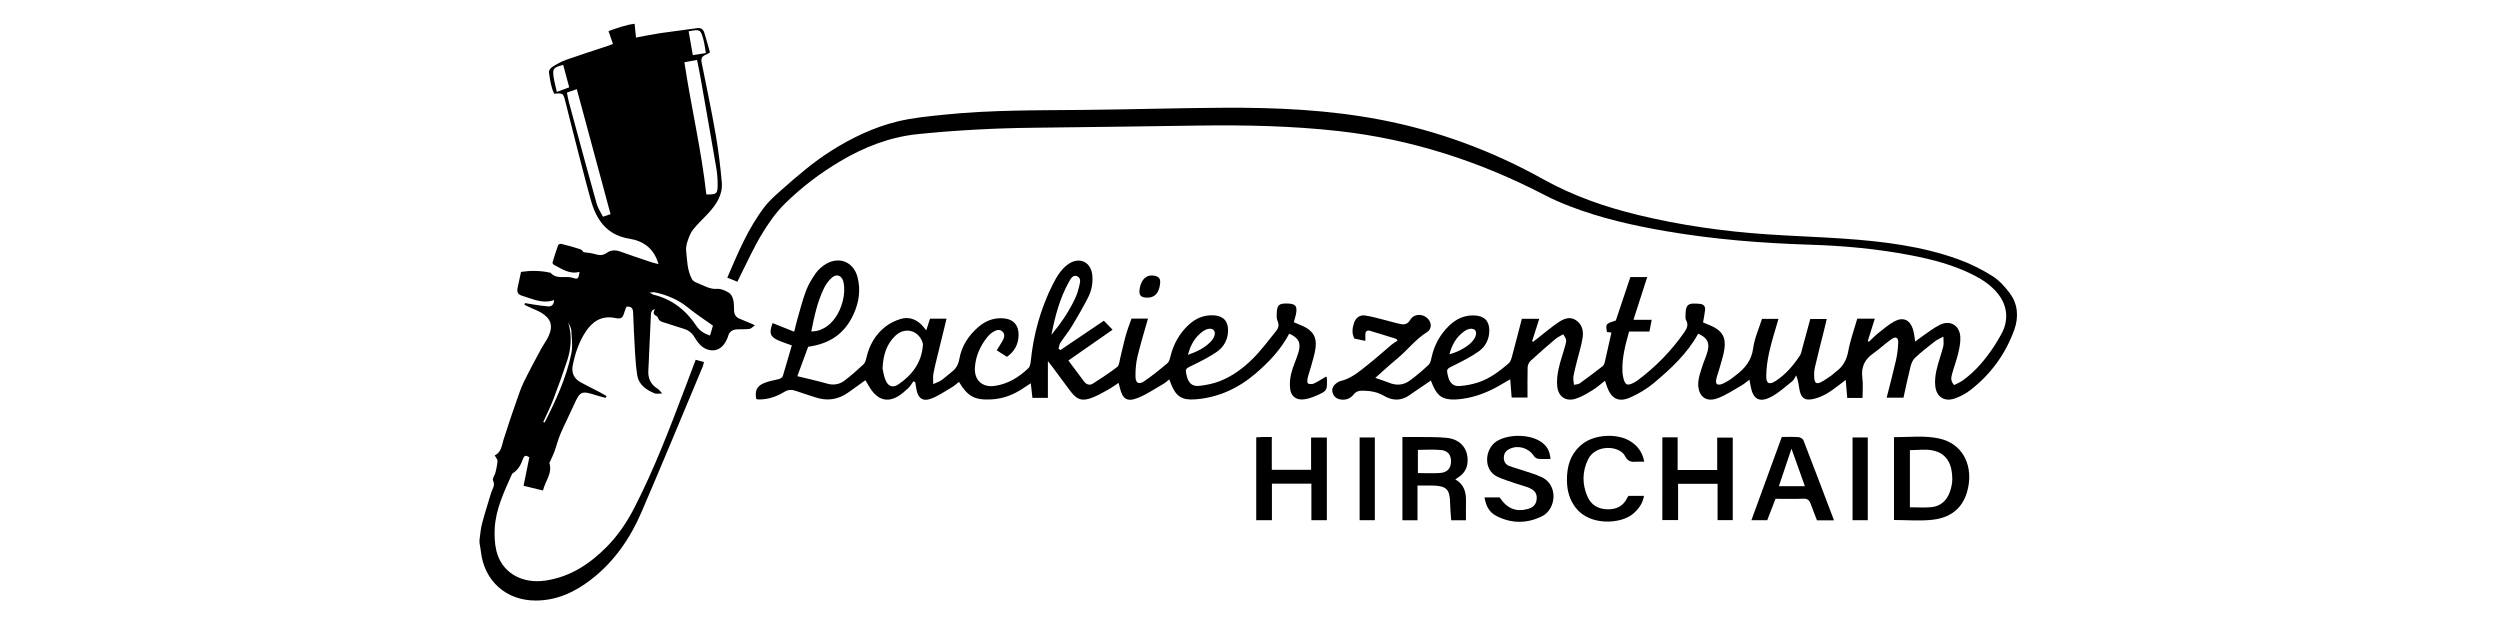 <?xml version="1.0" encoding="UTF-8"?> <!-- Generator: Adobe Illustrator 25.2.1, SVG Export Plug-In . SVG Version: 6.00 Build 0) --> <svg xmlns="http://www.w3.org/2000/svg" xmlns:xlink="http://www.w3.org/1999/xlink" version="1.1" id="Ebene_1" x="0px" y="0px" viewBox="0 0 1700.79 425.2" style="enable-background:new 0 0 1700.79 425.2;" xml:space="preserve"> <g> <g> <path d="M326.23,367.23c0.53-3.62,0.74-7.33,1.67-10.85c1.87-7.09,4.13-14.08,6.21-21.11c0.8-2.71,3.02-4.99,1.31-8.41 c-0.62-1.25,1.25-3.63,1.71-5.56c0.61-2.56,1.18-5.16,1.32-7.77c0.05-1.06-1.08-2.17-1.9-3.67c4.54-2.18,4.76-6.7,6.04-10.83 c2.79-8.99,5.89-17.89,8.98-26.79c1.47-4.25,2.93-8.55,4.9-12.57c3.65-7.47,7.63-14.79,11.56-22.11c1.63-3.03,3.77-5.81,5.2-8.92 c3.18-6.89,1.62-11.84-4.86-15.81c-2.26-1.39-4.82-2.3-7.23-3.43c-1.44-0.67-2.87-1.35-4.31-2.02c0.1-0.4,0.2-0.79,0.31-1.19 c1.84,0.32,3.67,0.67,5.51,0.94c3.3,0.48,6.59,1.03,9.91,1.3c2.77,0.22,4.35-1.2,4.38-4.28c-7.94,2.8-14.9-0.92-22.09-3.06 c-2.55-0.76-3.26-2.67-2.75-5.12c0.75-3.58,1.54-7.16,2.37-11.01c6.78-0.97,13.21-0.9,19.62,0.52c0.16,0.04,0.39,0.01,0.48,0.11 c4.31,4.9,10.49,1.73,15.59,3.56c3.04,1.09,3.57,0.16,4.11-4.21c-6.77,1.89-11.96-1.97-17.42-4.78c-0.49-0.25-1.1-1.18-0.97-1.59 c1.17-3.97,2.43-7.91,3.84-11.8c0.18-0.5,1.47-1.04,2.08-0.88c4.37,1.1,8.73,2.26,13.01,3.68c1.12,0.37,1.91,1.72,2.19,1.99 c2.89,0.44,5.13,0.54,7.21,1.16c2.97,0.89,5.64,1.44,8.48-0.63c2.69-1.95,5.78-2.21,9.07-1.02c7.07,2.55,14.22,4.91,21.34,7.31 c1.41,0.47,2.87,0.76,4.87,1.27c-3.08-10.86-10.5-15.75-19.76-17.25c-15.41-2.49-22.48-12.77-26.26-26.29 c-4.45-15.92-8.39-31.99-12.53-48c-1.63-6.31-3.2-12.63-4.79-18.95c-1.48-5.84-1.48-5.84-7.64-5.43 c-2.19-4.54-2.85-9.66-3.54-14.7c-0.15-1.08,1.18-2.84,2.3-3.54c2.96-1.83,6.04-3.61,9.3-4.76c9.61-3.4,19.33-6.48,29-9.7 c0.78-0.26,1.53-0.6,2.95-1.15c-0.99-2.85-1.94-5.57-3.03-8.72c5.73-2.04,11.66-4.25,17.76-4.98c0.34,3.37,0.61,6.08,0.94,9.38 c5.84-1.08,11.03-2.2,16.28-2.98c8.4-1.24,16.86-2.17,25.26-3.42c2.76-0.41,4.21,0.82,4.93,3.1c1.39,4.41,2.57,8.89,3.86,13.42 c-1.36,0.75-2.18,1.32-3.08,1.68c-2.45,0.97-3.09,2.61-2.58,5.18c3.29,16.38,6.73,32.74,9.6,49.2c1.86,10.68,3.14,21.49,4.1,32.3 c0.75,8.43-3.7,15.06-9.14,21c-3.39,3.7-7.15,7.08-10.28,10.98c-1.78,2.23-2.88,5.12-3.81,7.88c-0.74,2.18-1.26,4.65-1.01,6.89 c0.71,6.51,0.7,13.24,4.01,19.19c0.59,1.05,1.95,1.89,3.14,2.34c4.58,1.75,8.7,4.64,14.14,4.21c2.59-0.21,5.58,1.28,7.93,2.73 c1.43,0.88,2.43,3.07,2.85,4.85c0.57,2.4,0.4,4.98,0.55,7.48c0.16,2.6,1.4,4.33,3.88,5.3c3.09,1.21,6.11,2.58,10.29,4.37 c-1.67,1.19-2.57,2.33-3.6,2.47c-2.64,0.34-5.33,0.25-8.01,0.31c-3.34,0.07-5.84,1.28-6.69,4.82c-0.16,0.64-0.48,1.25-0.74,1.86 c-2.67,6.39-8.01,9.3-14.29,6.65c-2.95-1.25-5.65-4.28-7.26-7.18c-1.79-3.21-4-5.24-7.29-6.33c-4.44-1.47-8.9-2.87-13.36-4.27 c-2.03-0.64-3.96-0.84-4.81-3.62c-0.47-1.55-4.63-1.26-1.92-5.74c-0.6,0.28-1.2,0.56-1.81,0.84c-0.33,0.73-0.93,1.44-0.96,2.19 c-0.46,9.02-0.84,18.04-1.24,27.06c-0.17,3.84-0.28,7.68-0.54,11.51c-0.37,5.52,1.6,9.77,6.39,12.7c0.9,0.55,1.52,1.54,3.05,3.15 c-2.44,0-4,0.43-5.17-0.07c-5.72-2.42-10.8-5.73-11.85-12.49c-0.77-4.94-1.16-9.95-1.46-14.94c-0.55-9.16-0.96-18.34-1.32-27.51 c-0.11-2.9-1.21-4.39-4.54-4.02c-0.44,1.15-0.98,2.34-1.35,3.59c-1.22,4.16-2.06,4.96-6.44,4.08c-9.31-1.88-15.59,2.57-20.23,9.76 c-4.38,6.8-6.94,14.46-8.5,22.4c-0.98,4.96,0.68,8.99,5.15,11.49c4.37,2.44,8.9,4.58,13.33,6.9c1.53,0.8,2.99,1.71,4.48,2.57 c-0.18,0.42-0.36,0.84-0.54,1.26c-2.28-0.62-4.6-1.16-6.85-1.89c-9.62-3.14-10.64-2.64-14.8,6.66 c-2.94,6.56-6.25,12.96-9.08,19.56c-1.7,3.96-2.72,8.21-4.19,12.28c-0.83,2.28-1.96,4.46-2.95,6.68c-0.18,0.4-0.51,0.88-0.41,1.21 c2.1,6.87-2.79,11.86-4.41,18.49c-4.55-1.1-8.64-2.09-13.19-3.2c1.39-6.9,2.62-13.03,3.91-19.43c-2.44-1.47-3.39-1.43-4.47,1.54 c-1.4,3.86-3.28,7.18-6.85,9.39c-0.38,0.23-0.61,0.78-0.8,1.23c-5.15,11.6-10.68,23.13-11.41,36.06 c-0.29,5.11-0.08,10.46,1.11,15.42c3.54,14.74,17.13,22.69,33.38,20.28c16.84-2.5,30.17-11.27,41.82-23.1 c7.7-7.82,13.73-16.83,18.73-26.56c13.39-26.07,23.8-53.41,34.19-80.76c2.49-6.55,4.94-13.1,7.47-19.81 c1.93,0.53,3.63,1,5.64,1.55c-0.33,1.17-0.51,2.28-0.94,3.3c-13.82,32.98-27.45,66.04-41.6,98.88 c-7.71,17.88-18.6,33.69-34.22,45.76c-11.09,8.58-23.34,14.3-37.74,14.32c-20.1,0.03-35.08-13.38-37.27-33.4 c-0.22-1.98-0.63-3.94-0.96-5.91C326.23,368.57,326.23,367.9,326.23,367.23z M465.61,42.37c4.55,30.35,11.62,59.85,14.92,89.95 c7.08,0.03,7.71-0.43,7.7-6.99c-0.01-3.66-0.29-7.36-0.91-10.97c-3.57-20.87-7.26-41.71-10.93-62.56 c-0.63-3.57-1.39-7.11-2.17-11.05C471.12,41.34,468.57,41.81,465.61,42.37z M415.37,145.7c-7.72-28.61-15.31-56.7-22.96-85.05 c-2.5,0.87-4.5,1.57-6.73,2.35c0.47,2.3,0.78,4.26,1.28,6.16c1.48,5.64,3.02,11.27,4.56,16.89c4.77,17.53,9.46,35.09,14.41,52.58 c0.87,3.06,2.8,5.83,4.27,8.81C412.4,146.7,413.79,146.24,415.37,145.7z M485.02,221.54c-6.01-4.31-11.76-8.02-17.02-12.33 c-6.66-5.44-14.26-8.52-22.49-10.35c-0.76-0.17-1.61,0.06-3.58,0.16c1.64,0.91,2.15,1.35,2.74,1.49 c12.68,3.06,22.07,10.66,29.18,21.3c2.15,3.22,5.1,5.11,9.19,6.48C483.72,225.98,484.36,223.8,485.02,221.54z M468.48,21.28 c0.95,5.42,1.86,10.58,2.86,16.25c3.06-0.5,5.74-0.93,8.88-1.44c-0.61-3.41-0.93-6.37-1.7-9.22 C476.66,20.01,476.26,19.84,468.48,21.28z M383.15,44.17c-6.62,1.65-7.35,2.51-6.52,8.27c0.46,3.22,1.38,6.38,2.2,10.09 c3.19-1.19,5.73-2.13,8.42-3.13C385.81,54.05,384.52,49.27,383.15,44.17z M369.58,287.1c0.32,0.1,0.64,0.21,0.96,0.31 c7.66-15.02,14.73-30.33,18.17-46.94c1.05-5.08,0.26-10.59-0.06-15.88c-0.11-1.81-1.35-3.56-2.07-5.34 c2.59,8.87,2.07,17.57-0.74,26.12c-2.92,8.87-6.09,17.66-9.43,26.37C374.41,276.97,371.87,281.99,369.58,287.1z"></path> <path d="M973.43,258.88c-1.33,0.92-2.54,1.75-3.75,2.58c-3.59,2.45-7.23,4.83-10.77,7.35c-5.72,4.06-11.56,3.88-17.4,0.46 c-4.49-2.63-9.32-3.44-14.42-3.48c-2.49-0.02-4.44,0.41-6.12,2.5c-2.08,2.6-4.93,3.97-8.4,3.55c-2.89-0.34-5.09-1.69-5.95-4.58 c-0.91-3.03,0.56-5.16,2.94-6.82c0.68-0.47,1.42-0.97,2.21-1.15c7.48-1.68,13.05-6.63,18.8-11.16 c5.52-4.35,10.72-9.09,16.11-13.61c1.26-1.06,2.72-1.88,4.09-2.8c-0.28-0.39-0.56-0.78-0.84-1.16c-6-1.86-11.97-3.78-18-5.54 c-1.74-0.51-2.95,0.35-3.05,2.28c-0.07,1.31-0.01,2.62-0.01,4.6c-2.69-0.56-5.04-1.05-7.49-1.56c-1.89-3.68-1.34-7.32-0.16-10.79 c1.13-3.32,3.89-5.43,7.34-4.93c4.9,0.7,9.7,2.16,14.53,3.35c3.39,0.83,6.72,1.93,10.14,2.55c2.54,0.46,4.55-0.23,6.17-2.92 c2.5-4.16,8.16-4.42,11.71-1.09c3.03,2.84,3.13,7.34-0.36,9.5c-7.81,4.82-13.24,12.21-20.18,17.94 c-5.13,4.23-10.01,8.77-14.96,13.13c3.24,1.13,6.39,2.07,9.42,3.31c4.89,2,9.66,1.68,13.84-1.32c4.6-3.31,8.94-7.03,13.05-10.93 c1.28-1.21,1.66-3.54,2.09-5.44c1.88-8.22,5.82-15.29,11.85-21.13c4.89-4.74,10.7-7.37,17.67-6.96c6.39,0.38,9.75,3.93,9.67,10.38 c-0.07,5.94-2.67,10.91-7.36,14.18c-5.03,3.51-10.56,6.36-16.08,9.09c-5.55,2.74-5.66,2.52-4.95,6.39c0.99,5.36,3.44,8.25,8,7.97 c4.44-0.28,8.96-1.16,13.17-2.58c7.71-2.6,14.15-7.52,20.28-12.73c1.13-0.96,1.8-2.69,2.21-4.2c2.36-8.68,4.57-17.4,6.86-26.22 c4.3,0,7.92,0,11.85,0c-1.63,5.09-3.23,10.11-4.83,15.13c0.19,0.18,0.39,0.37,0.58,0.55c1.05-0.81,2.1-1.62,3.14-2.43 c4.75-3.69,9.32-7.65,14.31-10.97c3.3-2.2,7.28-4.01,11.31-1.63c4.42,2.61,5.68,7.17,5.05,11.78c-0.71,5.26-2.44,10.38-3.7,15.56 c-0.91,3.72-1.95,7.42-2.61,11.19c-0.29,1.68,0.2,3.49,0.37,5.73c1.75-0.41,3.02-0.36,3.84-0.95c5.27-3.8,10.48-7.69,15.61-11.69 c0.81-0.64,1.31-1.92,1.56-3c1.52-6.5,2.93-13.03,4.47-19.93c-0.94-0.11-1.98-0.24-3.05-0.37c-0.91-5.61-0.91-5.61,6.05-7.84 c3.22-9.62,6.5-19.42,9.88-29.52c3.65,0,7.24,0,11.46,0c-3.1,9.65-6.13,19.07-9.34,29.03c4.36,0,8.15,0,12.4,0 c-0.54,2.85-1,5.22-1.53,8.01c-4.67,0-9.12,0-13.85,0c-2.57,9.22-4.94,18.04-4.52,27.36c0.05,1.16,0.23,2.33,0.46,3.47 c1.19,5.75,2.79,6.48,7.86,3.64c0.58-0.33,1.18-0.65,1.71-1.05c12.47-9.23,23.17-20.2,32.06-32.92c1.8-2.58,3.02-5.2,1.15-8.33 c-0.39-0.66-0.33-1.63-0.33-2.46c-0.05-8.44,1.61-9.36,9.98-8.51c2.39,0.24,3.61,1.75,3.34,4.14c-0.31,2.64-0.85,5.25-1.39,8.46 c1.71,0.71,3.67,1.49,5.6,2.34c7.15,3.13,10.04,7.68,8.97,15.49c-0.63,4.59-2.22,9.06-3.44,13.56c-0.66,2.42-1.6,4.76-2.14,7.2 c-0.72,3.23,0.66,4.46,3.78,3.33c1.86-0.68,3.6-1.76,5.29-2.81c1.41-0.88,2.69-1.99,4.02-3c6.29-4.72,10.91-10.11,12.02-18.6 c0.89-6.83,3.94-13.37,6-19.94c4.08,0,7.53,0,11.2,0c-2.16,7.64-4.54,14.95-6.24,22.41c-1.21,5.34-2,10.88-2.08,16.34 c-0.08,5.39,2.08,6.32,6.53,3.42c6.86-4.46,12.02-10.61,16.47-17.36c0.88-1.33,1.09-3.13,1.53-4.73 c1.81-6.59,3.58-13.18,5.43-19.98c3.8,0,7.23,0,11.21,0c-0.63,2.64-1.22,5.17-1.85,7.69c-2.09,8.43-4.3,16.83-6.23,25.29 c-0.55,2.4-0.58,5-0.39,7.48c0.23,3.1,1.58,3.93,4.36,2.57c2.67-1.31,5.1-3.15,7.58-4.83c0.96-0.65,1.73-1.59,2.67-2.27 c4.84-3.48,7.39-8.01,8.49-14.05c1.36-7.49,4.02-14.74,6.13-22.11c4.29,0,7.92,0,11.93,0c-1.64,5.21-3.21,10.22-4.78,15.22 c0.26,0.15,0.51,0.31,0.77,0.46c2.16-2.01,4.2-4.16,6.51-5.98c3.53-2.79,7-5.79,10.92-7.9c5.83-3.14,10.51-0.99,12.51,5.33 c0.8,2.52,1,5.22,1.58,8.46c1.63-1.23,3.1-2.44,4.67-3.51c4.01-2.71,7.84-5.81,12.14-7.92c6.98-3.42,13.4,0.39,13.85,8.19 c0.22,3.74-0.58,7.63-1.46,11.33c-1.11,4.7-2.87,9.25-4.14,13.92c-0.65,2.38-1.2,4.94,1.47,7.55c1.82-0.97,3.94-1.81,5.75-3.1 c8.85-6.31,15.62-14.57,21.56-23.56c1.57-2.37,2.92-4.88,4.36-7.33c5.6-9.53,4.81-19.94-2.24-28.49 c-4.33-5.26-9.84-9.03-15.84-12.11c-13.68-7.02-28.38-10.87-43.37-13.74c-22.4-4.29-45.06-6.41-67.83-7.12 c-33.16-1.04-66.17-3.65-98.88-9.29c-22.11-3.81-43.96-8.75-64.96-16.86c-5.76-2.22-11.48-4.67-16.95-7.52 c-44.23-23.01-90.89-38.14-140.54-43.67c-31.66-3.53-63.44-4.17-95.26-3.73c-37.32,0.52-74.64,1.09-111.97,1.48 c-26.3,0.27-52.51,1.66-78.68,4.31c-19.23,1.94-36.63,8.77-53.06,18.5c-13.74,8.14-26.43,17.8-37.75,28.97 c-6.11,6.03-11.15,13.36-15.64,20.74c-5.28,8.69-9.44,18.06-14.07,27.14c-0.82,1.62-1.59,3.26-2.48,5.1 c-2.35-0.95-4.44-1.8-6.86-2.77c7.3-16.95,14.21-33.65,25.3-48.11c3.12-4.07,7.06-7.57,10.92-11 c11.03-9.76,22.14-19.42,34.66-27.31c13.97-8.79,28.78-15.88,44.76-19.8c10.49-2.57,21.41-3.57,32.2-4.68 c31.52-3.24,63.17-2.91,94.8-3.22c31.63-0.31,63.26-1.29,94.89-1.47c35.84-0.2,71.59,1.38,106.93,8.16 c39.09,7.5,75.96,21.17,110.65,40.49c20.37,11.35,42.03,18.85,64.51,24.3c28.84,6.99,58.13,11.14,87.71,13.16 c17.53,1.2,35.1,1.74,52.63,2.97c26.41,1.85,52.66,5.04,77.73,14.1c7.95,2.87,15.68,6.75,22.85,11.24 c4.67,2.92,8.71,7.35,12.03,11.84c5.58,7.54,6.01,16.5,2.93,24.96c-6,16.53-16.13,30.36-30.14,41.1 c-3.12,2.39-6.82,4.32-10.56,5.55c-6.82,2.26-12.12-1.15-12.98-8.33c-0.42-3.56-0.01-7.36,0.78-10.89 c1.24-5.53,3.25-10.88,4.66-16.38c0.45-1.75,0.07-3.72,0.07-6.58c-2.51,1.39-4.34,2.11-5.83,3.28c-4.61,3.61-9.25,7.21-13.52,11.2 c-1.55,1.45-2.5,3.87-3.04,6.02c-1.75,6.94-3.18,13.95-4.76,21.07c-4.04,0-7.64,0-11.45,0c2.18-8.65,4.43-17.03,6.35-25.49 c0.88-3.89,1.37-7.92,1.52-11.91c0.13-3.43-1.57-4.47-4.39-2.55c-4.4,3.01-8.25,6.8-12.63,9.85c-5.93,4.13-8.33,9.38-7.37,16.62 c0.58,4.39,0.11,8.93,0.11,13.64c-3.72,0-6.84,0-10.39,0c-0.34-3.91-0.66-7.66-1.05-12.26c-2.03,1.56-3.54,2.71-5.04,3.87 c-4.92,3.8-9.98,7.34-16.13,8.91c-6.54,1.68-9.38-0.19-10.42-6.93c-0.41-2.64-0.69-5.29-2.11-8.94c-0.9,1.38-1.52,3.09-2.73,4.06 c-4.68,3.72-9.19,7.89-14.43,10.62c-7.91,4.12-12.25,1.47-13.8-7.28c-0.22-1.26-0.47-2.52-0.84-4.5c-2.05,1.54-3.5,2.88-5.17,3.83 c-5.35,3.04-10.53,6.59-16.23,8.75c-9.98,3.78-13.95-3.47-13.4-10.86c0.27-3.6,1.6-7.15,2.68-10.65 c1.09-3.51,2.74-6.85,3.66-10.39c1.54-5.96-0.27-9.16-6.39-11.96c-7.33,13.43-18.41,23.66-29.9,33.35 c-4.9,4.14-10.66,7.59-16.55,10.15c-7.81,3.4-12.66,0.67-15.58-7.37c-0.44-1.22-0.82-2.46-1.37-4.11 c-2.94,2.26-5.54,4.64-8.5,6.44c-3.68,2.24-7.47,4.58-11.54,5.83c-6.68,2.05-11.71-1.37-12.45-8.39c-0.41-3.89,0.05-8,0.89-11.85 c1.2-5.54,3.18-10.9,4.66-16.38c0.92-3.42,0.7-3.94-1.5-7.23c-1.8,1.08-3.81,1.94-5.41,3.3c-5.75,4.86-11.43,9.81-16.95,14.92 c-1.06,0.98-1.79,2.83-1.84,4.31c-0.19,6.68-0.08,13.37-0.08,20.51c-3.55,0-6.92,0-10.8,0c-0.29-3.79-0.6-7.72-0.96-12.39 c-1.67,0.94-3.04,1.65-4.35,2.46c-8.63,5.3-17.75,9.32-27.87,10.74c-1.82,0.25-3.66,0.46-5.49,0.51 c-7.96,0.21-11.64-2.15-14.84-9.39C974.47,261.34,974.03,260.27,973.43,258.88z M986.06,241.03c6.22-1.65,12.49-5.25,15.53-8.72 c2.54-2.89,3.34-6.02,1.97-7.63c-1.4-1.65-4.67-1.36-7.77,0.96C990.8,229.37,987.77,234.43,986.06,241.03z"></path> <path d="M880.21,219.23c2.16,0.9,4.15,1.69,6.11,2.57c6.68,2.99,9.58,7.41,8.7,14.71c-0.56,4.6-2.13,9.07-3.32,13.58 c-0.64,2.42-1.58,4.77-2.12,7.21c-0.26,1.18-0.29,3.31,0.27,3.59c1.12,0.55,2.93,0.54,4.09,0c2.83-1.33,5.46-3.1,8.16-4.69 c0.22,0.24,0.55,0.45,0.56,0.66c0.39,8.9,0.36,9.07-7.85,12.61c-2.43,1.05-5.05,1.87-7.66,2.21c-5,0.66-8.71-1.8-9.41-6.8 c-0.49-3.52-0.18-7.34,0.68-10.81c1.2-4.84,3.45-9.41,4.9-14.2c1.97-6.5,0.18-10.03-6.24-12.88 c-5.69,10.8-13.98,19.58-23.17,27.37c-11.84,10.03-25.57,16.34-41.28,17.36c-8.66,0.57-12.56-2.15-15.83-10.12 c-0.38-0.92-0.69-1.86-1.29-3.49c-1.48,1.14-2.64,2.24-4,3.02c-5.77,3.31-11.34,7.16-17.46,9.6c-7.32,2.92-10.39,0.74-12.2-6.93 c-0.23-0.96-0.49-1.91-0.86-3.32c-2.63,1.72-4.88,3.39-7.3,4.72c-3.65,2-7.29,4.14-11.18,5.55c-6.44,2.33-9.84,1.17-14-4.26 c-4.17-5.44-8.17-11.02-12.26-16.53c-0.87-1.17-1.79-2.3-3.36-4.31c0,8.9,0,16.77,0,25.03c-3.44,0-6.82,0-10.52,0 c-0.36-3.2-0.7-6.28-1.11-9.93c-1.93,1.27-3.43,2.21-4.89,3.21c-6.63,4.53-13.89,7.35-21.94,7.77c-11.32,0.6-16.1-2-22.03-11.92 c-1.67,1.28-3.22,2.73-5.01,3.78c-4.59,2.69-9.06,5.78-13.98,7.65c-5.6,2.13-8.94-0.39-9.95-6.28c-0.28-1.6-0.52-3.21-0.78-4.82 c-0.4-0.26-0.8-0.52-1.21-0.78c-1.2,1.6-2.21,3.41-3.64,4.76c-2.18,2.05-4.48,4.08-7.04,5.6c-6.1,3.63-12.05,2.69-16.67-2.7 c-2.14-2.5-3.62-5.55-5.39-8.35c-3.86,2.77-7.88,5.74-11.98,8.59c-6.79,4.71-14.13,5.7-21.97,3.09c-4.44-1.47-8.92-2.83-13.33-4.4 c-2.85-1.01-5.26-0.93-8.01,0.74c-5.04,3.07-10.57,5-16.59,5.08c-0.8,0.01-1.61-0.13-2.32-0.2c-1.12-5.44,0.22-8.75,4.91-10.78 c3.03-1.31,6.36-2,9.61-2.69c1.79-0.38,3.13-0.94,3.68-2.8c1.95-6.69,3.93-13.38,5.96-20.31c-3.08-1.11-5.59-1.94-8.04-2.92 c-6.68-2.67-7.7-5.1-5.05-12.25c4.71,1.88,9.43,3.76,14.71,5.86c0.7-2.83,1.21-5.23,1.89-7.58c1.95-6.73,3.62-13.58,6.08-20.13 c1.62-4.32,4.09-8.43,6.78-12.21c1.78-2.51,4.35-4.72,7.03-6.27c9.06-5.21,18.56-1.18,21.24,8.89c2.33,8.76,1.07,17.29-2.66,25.43 c-5.98,13.05-15.86,20.01-30.87,22.11c-2.5,6.78-4.96,13.48-7.37,20.02c6.52,1.6,13.43,3.11,20.22,5.05 c4.43,1.26,8.42,0.59,11.88-2.04c4.51-3.44,8.78-7.21,12.93-11.08c1.09-1.02,1.59-2.88,1.95-4.44c1.93-8.45,5.98-15.7,12.76-21.04 c3.06-2.41,6.83-4.29,10.57-5.39c5.31-1.57,10.27-0.03,14.24,4.03c1.03,1.06,1.93,2.25,3.17,3.71c0.96-3.01,1.72-5.38,2.54-7.94 c3.65,0,7.25,0,11.26,0c-2.35,9.57-4.62,18.8-6.86,28.04c-0.79,3.25-1.61,6.5-2.15,9.79c-0.3,1.85-0.05,3.79-0.05,6.7 c2.53-1.19,4.26-1.72,5.65-2.71c2.44-1.74,4.64-3.83,7.02-5.67c2.93-2.25,4.45-5.09,5.1-8.79c1.58-8.92,6.38-16.09,13.19-21.9 c4.76-4.06,10.33-6.14,16.67-5.68c6.86,0.5,10.62,4.66,10.43,11.54c-0.16,6.06-2.63,10.92-7.91,14.66 c-2.25-1.44-4.45-2.84-6.96-4.45c1.5-2.42,2.75-4.34,3.89-6.33c1.22-2.13,2-4.53-0.02-6.44c-2.05-1.95-4.47-0.89-6.49,0.36 c-1.39,0.86-2.69,2.04-3.72,3.32c-4.79,6.01-7.92,12.76-8.49,20.54c-0.65,8.81,4.86,14.04,13.64,12.75 c8.93-1.32,16.3-5.89,22.7-11.99c1.13-1.07,1.48-3.25,1.66-4.98c1.84-18.15,6.67-35.44,14.81-51.78c1.49-2.98,3.13-5.95,5.14-8.59 c1.69-2.22,3.76-4.36,6.1-5.84c7.56-4.75,15.03-0.84,15.81,8.05c0.45,5.13-0.41,10.12-2.7,14.63 c-3.39,6.69-7.14,13.22-11.02,19.64c-2.41,4-5.43,7.63-8,11.55c-0.74,1.13-0.86,2.66-1.26,4.01c0.43,0.31,0.86,0.63,1.29,0.94 c9.75-6.58,19.49-13.16,29.54-19.94c1.91,1.97,3.73,3.84,5.93,6.11c-10.02,6.98-19.86,13.83-30.06,20.95 c3.63,4.88,7.08,9.58,10.61,14.22c1.62,2.13,3.81,2.95,6.17,1.43c5.59-3.62,11.23-7.22,16.47-11.31c1.38-1.07,1.48-3.88,2-5.94 c1.31-5.18,2.38-10.42,3.82-15.56c1.07-3.83,2.54-7.55,3.86-11.37c3.95,0,7.55,0,11.22,0c-2.45,8.74-5.08,17.19-7.13,25.78 c-1.04,4.34-1.41,8.93-1.39,13.41c0.01,4.71,2.18,5.98,6,3.4c5.52-3.73,10.72-7.98,15.81-12.3c1.21-1.03,1.64-3.18,2.08-4.9 c2.07-8.16,6.01-15.23,12.14-20.98c4.83-4.53,10.53-7.02,17.3-6.62c6.39,0.38,9.76,3.93,9.67,10.37 c-0.08,6.14-2.86,11.16-7.73,14.52c-4.92,3.39-10.32,6.13-15.7,8.76c-5.57,2.72-5.67,2.52-4.96,6.39c1.02,5.54,3.6,8.45,8.49,7.97 c4.92-0.49,9.95-1.52,14.53-3.33c8.48-3.36,15.83-8.85,22.23-15.22c5.77-5.75,10.65-12.4,15.8-18.75 c1.64-2.02,2.25-4.26,0.98-6.98c-0.72-1.56-0.59-3.61-0.51-5.42c0.23-5.27,1.52-6.41,6.75-6.36c6.14,0.06,7.47,1.68,6.23,7.69 C881.19,215.82,880.7,217.4,880.21,219.23z M600.42,250.75c0.41,1.68,0.81,4.87,1.98,7.76c1.77,4.39,5.01,5.6,8.83,2.97 c9.3-6.4,15.75-14.79,16.62-26.56c0.04-0.49,0.06-1.01-0.08-1.47c-2.6-8.78-12.13-11.35-18.72-4.97 C603.22,234.13,600.8,241.28,600.42,250.75z M551.92,225.52c1.7-0.16,2.67-0.16,3.59-0.36c14.73-3.16,21.06-23.4,18.16-33.84 c-1.12-4.01-4.61-5.18-7.75-2.43c-2.19,1.92-4.04,4.5-5.33,7.14C556.16,205.09,554.03,214.89,551.92,225.52z M715.29,227.81 c6.58-8.04,12.37-16.39,16.55-25.74c1.01-2.27,1.71-4.71,2.29-7.13c0.62-2.56,1.67-5.87-1.48-7.07c-2.85-1.08-4.36,1.97-5.53,4.08 C720.89,203.13,717.74,215.37,715.29,227.81z M808.18,241.41c6.37-2.24,11.55-4.79,15.64-9.14c2.64-2.81,3.34-6.01,1.94-7.61 c-1.42-1.63-4.68-1.32-7.77,1.01C813,229.4,809.99,234.46,808.18,241.41z"></path> <path d="M1288.51,353.77c0-18.89,0-37.4,0-56.36c10.41,0.06,20.65-1.29,30.66,0.89c16.12,3.51,21.99,17.55,20.25,30.6 c-1.92,14.48-10.11,23.04-24.66,24.69C1306.22,354.56,1297.48,353.77,1288.51,353.77z M1299.34,345.13c5.07,0,9.7,0.3,14.29-0.07 c6.46-0.52,10.72-4.38,12.86-10.33c1-2.78,1.69-5.84,1.69-8.78c0.01-9.33-3.17-17.47-13.39-19.54 c-4.91-0.99-10.19-0.17-15.45-0.17C1299.34,319.27,1299.34,331.92,1299.34,345.13z"></path> <path d="M964.34,330.32c0,8.19,0,15.79,0,23.61c-3.7,0-6.8,0-10.25,0c0-18.77,0-37.41,0-56.65c3.46,0,6.77-0.05,10.07,0.01 c6.69,0.13,13.42-0.11,20.05,0.58c9.43,0.98,14.66,7.36,14.21,16.2c-0.21,4.11-1.92,7.38-5.17,9.85c-0.89,0.68-1.85,1.28-3.19,2.2 c6.24,3.56,7.42,9.05,7.27,15.17c-0.1,4.15-0.02,8.3-0.02,12.66c-2.76,0-6.05,0-10.04,0c-0.26-3.88-0.67-7.64-0.73-11.4 c-0.16-9.75-2.37-12.05-12.22-12.23C971.18,330.27,968.04,330.32,964.34,330.32z M964.61,321.84c5.44,0,10.45,0.32,15.41-0.09 c4.81-0.39,7.16-3.41,7.13-7.98c-0.03-4.37-2.2-7.22-6.89-7.63c-5.08-0.44-10.22-0.1-15.65-0.1 C964.61,311.23,964.61,316.31,964.61,321.84z"></path> <path d="M1130.93,297.51c3.52,0,6.64,0,10.39,0c0,7.46,0,14.72,0,22.24c9.24,0,17.85,0,26.92,0c0-7.37,0-14.5,0-22.05 c3.68,0,6.92,0,10.58,0c0,18.59,0,37.22,0,56.16c-3.23,0-6.51,0-10.33,0c0-8.07,0-16.19,0-24.73c-9.12,0-17.7,0-26.86,0 c0,8.13,0,16.24,0,24.69c-3.8,0-7.05,0-10.71,0C1130.93,335.26,1130.93,316.63,1130.93,297.51z"></path> <path d="M865.23,297.28c0,7.94,0,14.95,0,22.35c8.87,0,17.47,0,26.72,0c0-7.16,0-14.4,0-21.99c3.89,0,7.14,0,10.73,0 c0,18.75,0,37.38,0,56.27c-3.43,0-6.7,0-10.52,0c0-8.24,0-16.37,0-24.85c-9.12,0-17.7,0-26.85,0c0,8.32,0,16.44,0,24.82 c-3.81,0-7.07,0-10.67,0c0-18.74,0-37.37,0-56.34c1.63-0.1,3.09-0.23,4.56-0.26C861,297.25,862.8,297.28,865.23,297.28z"></path> <path d="M1054.86,312.22c-2.85,0-5.69,0.19-8.47-0.1c-1.06-0.11-2.31-1.09-2.95-2.04c-3.56-5.29-10.39-7.43-16.17-4.82 c-2.44,1.1-4.05,2.92-4.18,5.76c-0.12,2.8,1.01,4.96,3.63,5.97c2.95,1.14,6.03,1.91,9.02,2.93c4.41,1.51,8.96,2.73,13.14,4.72 c11.46,5.46,9.8,21.82,0.18,26.58c-10.21,5.05-20.65,5.04-30.83-0.08c-4.91-2.47-7.27-6.57-8.3-12.77c3.44,0,6.83,0,10.3,0 c4.83,7.46,10.99,10.07,18.82,7.98c3.33-0.89,5.8-2.55,6.3-6.24c0.5-3.75-0.7-6.2-4.59-7.98c-2.85-1.31-6-1.98-8.98-3.02 c-4.39-1.53-8.91-2.82-13.11-4.79c-9.65-4.52-8.66-18.55-0.86-23.85c8.06-5.48,23.74-5.27,31.37,0.68 C1052.73,303.93,1054.26,306.81,1054.86,312.22z"></path> <path d="M1247.71,354.01c-4.19,0-7.68,0-11.58,0c-1.39-3.63-2.89-7.32-4.22-11.07c-0.87-2.45-2.06-3.8-5.03-3.67 c-6.17,0.27-12.36,0.08-18.98,0.08c-1.86,4.83-3.71,9.6-5.62,14.55c-3.41,0-6.69,0-10.76,0c6.95-19.04,13.78-37.76,20.66-56.62 c4.06,0,7.74-0.18,11.39,0.1c1.19,0.09,2.94,1.12,3.34,2.15C1233.85,317.42,1240.62,335.37,1247.71,354.01z M1210.19,330.79 c6.2,0,11.67,0,17.71,0c-3-8.41-5.89-16.49-9.12-25.55C1215.76,314.22,1213.08,322.18,1210.19,330.79z"></path> <path d="M1118.6,314.11c-2.26,0-4.09-0.13-5.9,0.03c-3.26,0.29-5.42-0.48-7.12-3.81c-3.75-7.34-20.1-8.32-25.22,2.26 c-4.01,8.29-4.03,16.82-0.39,25.2c2.5,5.74,7.25,8.54,13.51,8.7c6.03,0.15,10.75-2.02,13.48-7.68c0.21-0.45,0.53-0.84,0.93-1.47 c3.35,0,6.81,0,10.55,0c-0.88,5.23-3.71,9.1-7.63,12.36c-8.14,6.75-29.03,8.28-38.75-4.16c-4.2-5.37-5.9-11.57-6.04-18.2 c-0.22-9.95,2.35-18.85,10.57-25.33c8.31-6.55,23.8-7.41,32.71-1.73C1114.14,303.36,1117.39,307.64,1118.6,314.11z"></path> <path d="M935.32,297.61c0,19.01,0,37.5,0,56.28c-3.49,0-6.75,0-10.35,0c0-18.7,0-37.32,0-56.28 C928.3,297.61,931.56,297.61,935.32,297.61z"></path> <path d="M1260.32,353.88c0-18.91,0-37.42,0-56.27c3.46,0,6.71,0,10.35,0c0,18.75,0,37.36,0,56.27 C1267.31,353.88,1264.06,353.88,1260.32,353.88z"></path> <path d="M780.59,202.5c-4.61-0.01-5.99-1.66-5.23-6.25c1.05-6.36,4.88-9.7,9.98-8.68c3.18,0.64,4.22,2.04,3.9,5.27 C788.6,199.23,785.67,202.51,780.59,202.5z"></path> </g> </g> </svg> 